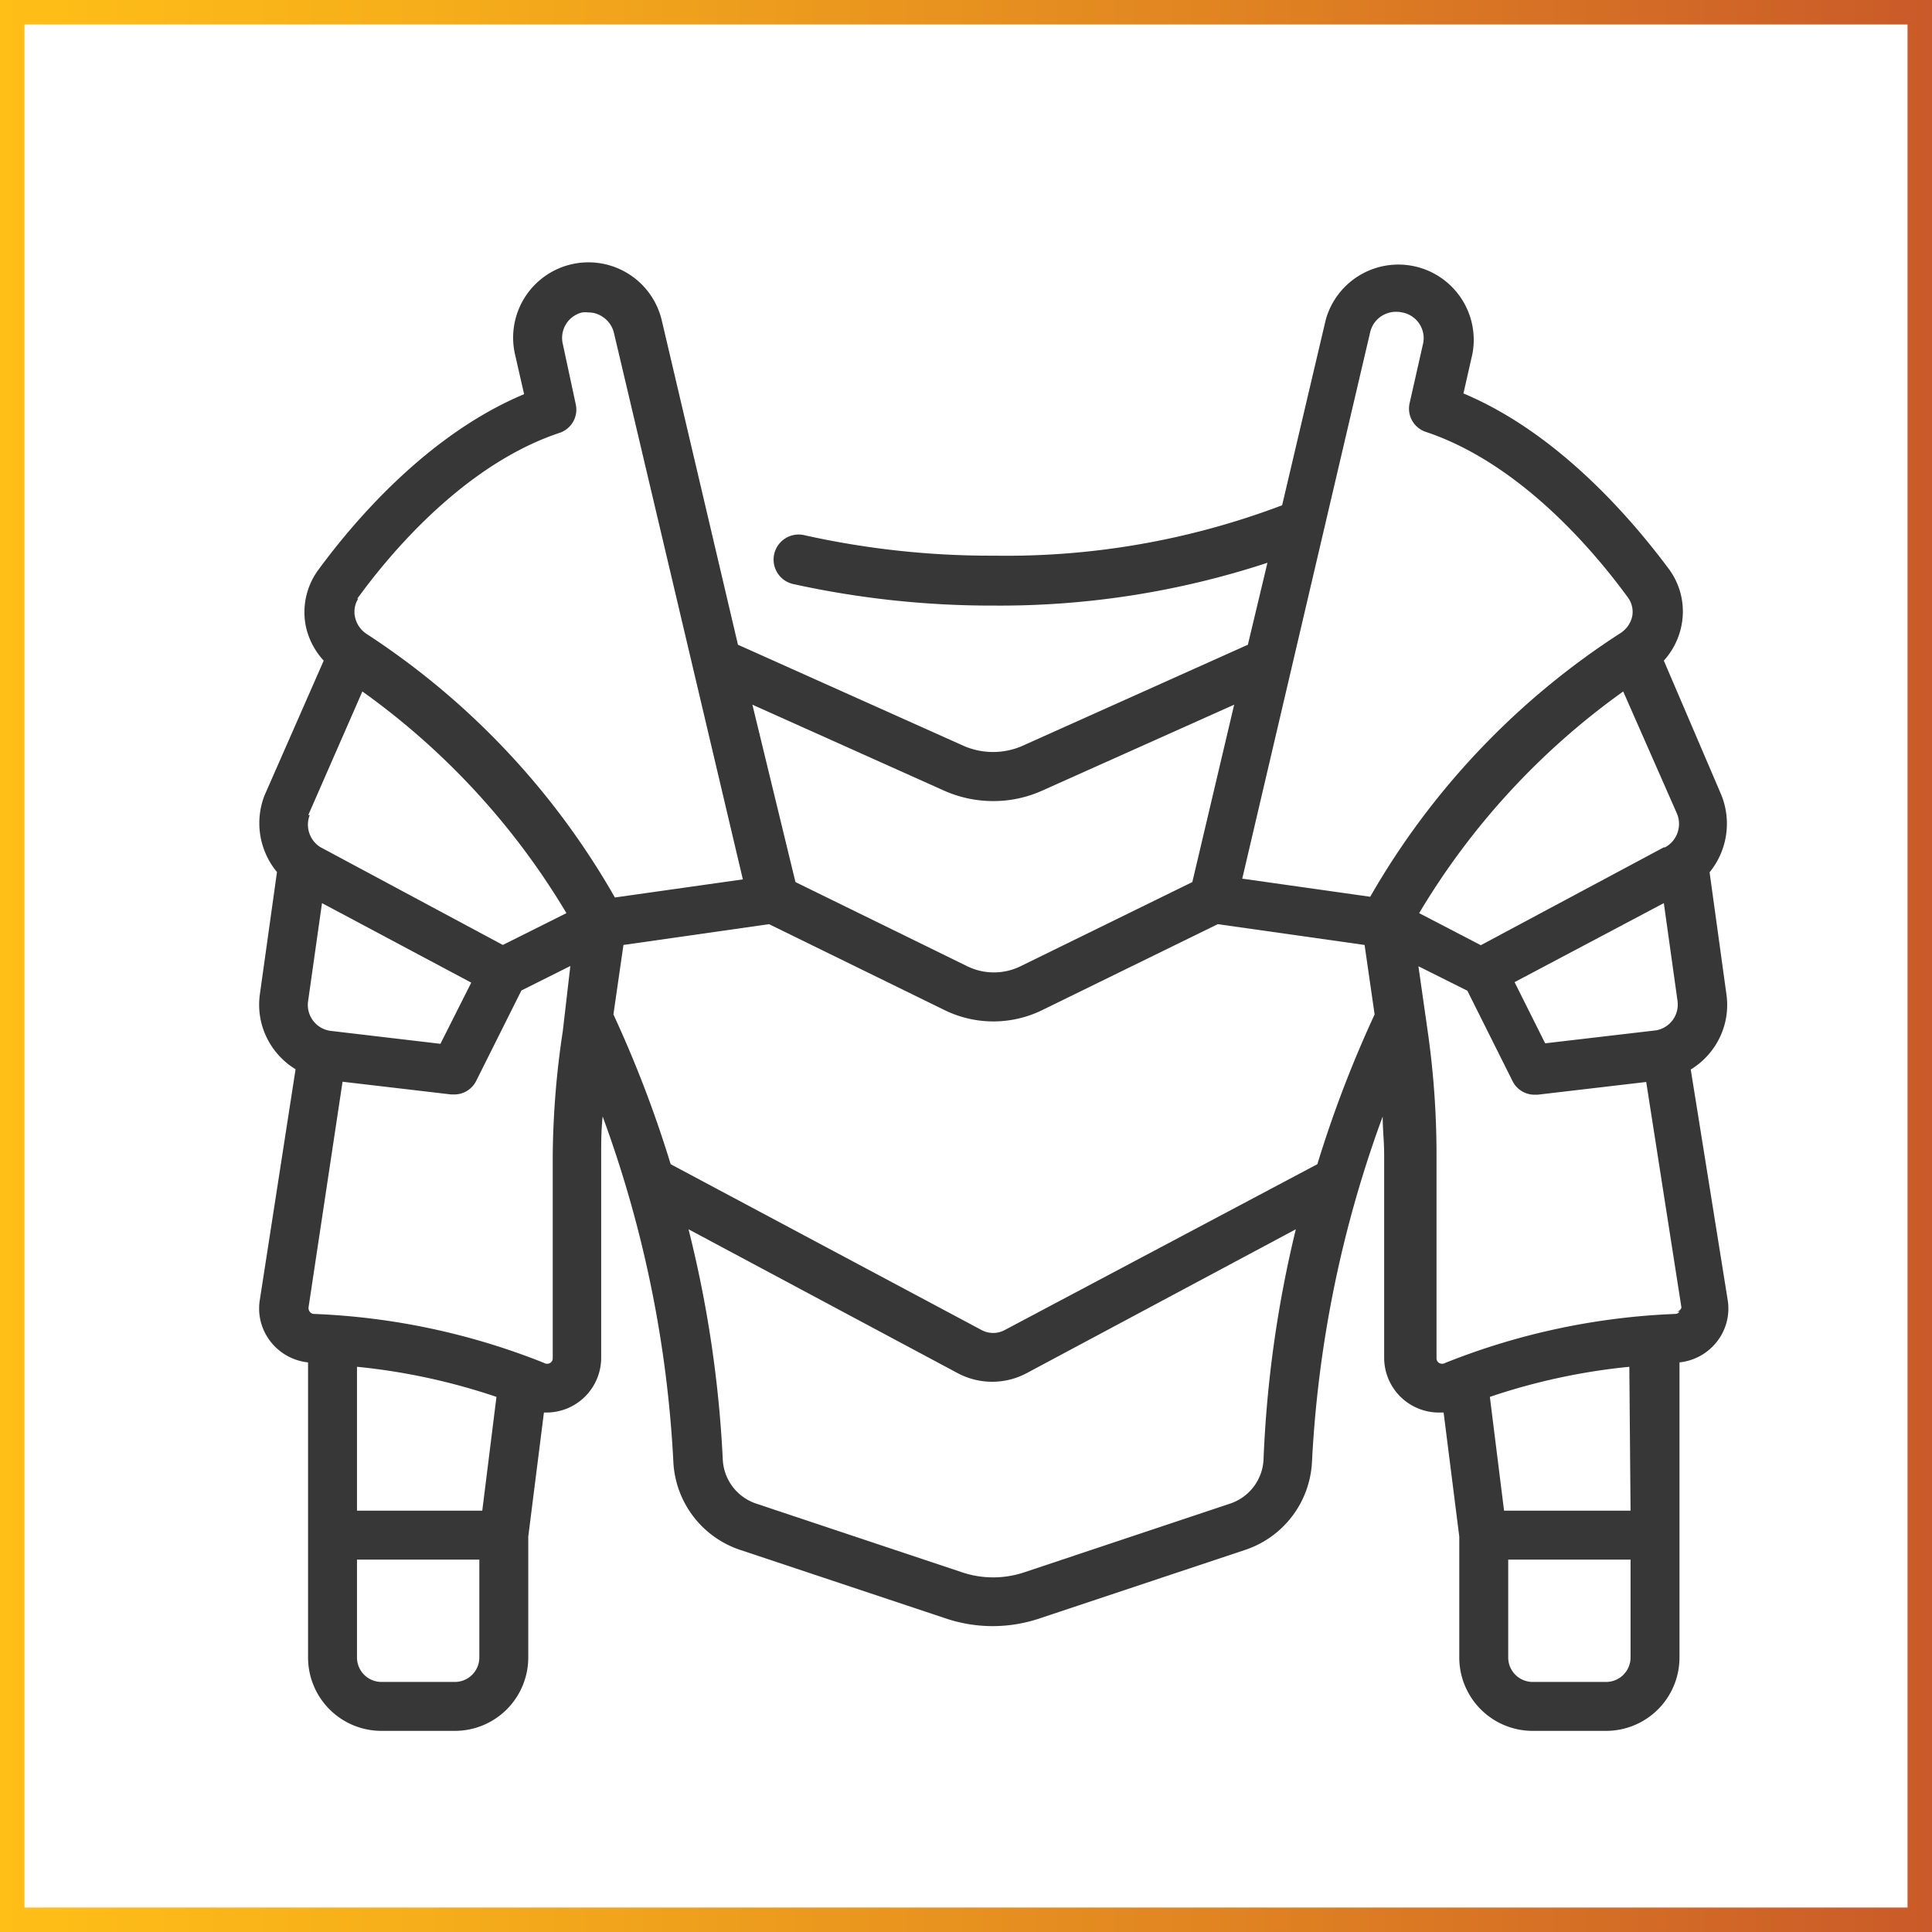 <svg xmlns="http://www.w3.org/2000/svg" xmlns:xlink="http://www.w3.org/1999/xlink" viewBox="0 0 78.96 78.96"><defs><style>.cls-1{fill:#373737;}.cls-2{fill:none;stroke-miterlimit:10;stroke:url(#Áåçûìÿííûé_ãðàäèåíò_200);}</style><linearGradient id="Áåçûìÿííûé_ãðàäèåíò_200" y1="39.48" x2="78.96" y2="39.48" gradientUnits="userSpaceOnUse"><stop offset="0" stop-color="#ffbf17"/><stop offset="0.22" stop-color="#f6ae1a"/><stop offset="0.66" stop-color="#df8122"/><stop offset="1" stop-color="#ca5a29"/></linearGradient></defs><g id="Layer_2" data-name="Layer 2"><g id="backrgound"><path class="cls-1" d="M11.09,54.87a2.23,2.23,0,0,0,1.5.81V67.74a3,3,0,0,0,3,3h3a3,3,0,0,0,3-3V62.8l.64-5.07h.1a2.24,2.24,0,0,0,2.24-2.23l0-8.29c0-.53,0-1,.06-1.58a47.93,47.93,0,0,1,2.89,14.12,4,4,0,0,0,2.72,3.59l8.43,2.81a6,6,0,0,0,3.8,0l8.43-2.81a4,4,0,0,0,2.72-3.59,47.85,47.85,0,0,1,2.89-14.12c0,.53.06,1,.06,1.58l0,8.29a2.24,2.24,0,0,0,2.24,2.23H59l.64,5.07v4.94a3,3,0,0,0,3,3h3a3,3,0,0,0,3-3V55.68a2.23,2.23,0,0,0,1.5-.81,2.19,2.19,0,0,0,.47-1.74L69.1,43.71a3.11,3.11,0,0,0,.87-.79,3.07,3.07,0,0,0,.59-2.27l-.69-5a3.14,3.14,0,0,0,.48-3.16L68,27a3,3,0,0,0,.72-1.43,2.92,2.92,0,0,0-.51-2.31c-1.49-2-4.49-5.54-8.4-7.18l.37-1.63a3.08,3.08,0,0,0-6-1.37l-1.78,7.57a31.8,31.8,0,0,1-11.76,2.06,35,35,0,0,1-7.78-.84,1,1,0,1,0-.44,2,37.73,37.73,0,0,0,8.22.88A35,35,0,0,0,51.8,23L51,26.35l-9.23,4.14a3,3,0,0,1-2.37,0l-9.24-4.14L27.05,13.11a3.07,3.07,0,0,0-6,1.38l.37,1.62c-3.92,1.64-6.92,5.15-8.41,7.18a2.92,2.92,0,0,0-.51,2.31A3,3,0,0,0,13.23,27l-2.42,5.51a3.13,3.13,0,0,0,.51,3.13l-.7,5a3.07,3.07,0,0,0,.59,2.27,3.11,3.11,0,0,0,.87.79l-1.46,9.42A2.19,2.19,0,0,0,11.09,54.87Zm8.62,6.87H14.59V55.86a25.63,25.63,0,0,1,5.7,1.23Zm-.12,6a1,1,0,0,1-1,1h-3a1,1,0,0,1-1-1v-4h5Zm3-20.53,0,8.3a.22.22,0,0,1-.1.19.25.25,0,0,1-.26,0,28.31,28.31,0,0,0-9.39-2,.22.22,0,0,1-.18-.09.26.26,0,0,1-.05-.18L14,44.21l4.44.52h.12a1,1,0,0,0,.9-.55l1.85-3.7,2-1L23,42.15A35.66,35.66,0,0,0,22.59,47.21Zm-9.43-10.3,6.1,3.25L18,42.66l-4.5-.53a1.07,1.07,0,0,1-.91-1.2Zm18.27.86,7.17,3.51a4.53,4.53,0,0,0,4,0l7.17-3.51,6,.85.41,2.84a47.78,47.78,0,0,0-2.34,6.12L41.06,54.36a1,1,0,0,1-.94,0L27.41,47.58a47.78,47.78,0,0,0-2.34-6.12l.41-2.84ZM51.64,59.66a2,2,0,0,1-1.36,1.79l-8.42,2.81a4,4,0,0,1-2.54,0L30.9,61.45a2,2,0,0,1-1.36-1.79,47.87,47.87,0,0,0-1.4-9.42l11,5.88a3,3,0,0,0,2.82,0l11-5.88A47.75,47.75,0,0,0,51.64,59.66Zm15,2.08H61.47l-.58-4.65a25.63,25.63,0,0,1,5.7-1.23Zm0,6a1,1,0,0,1-1,1h-3a1,1,0,0,1-1-1v-4h5Zm2-14.13a.22.22,0,0,1-.18.09,28.31,28.31,0,0,0-9.39,2,.25.25,0,0,1-.26,0,.22.22,0,0,1-.1-.19l0-8.3a35.66,35.66,0,0,0-.36-5.06l-.38-2.66,2,1,1.85,3.7a1,1,0,0,0,.9.55h.12l4.44-.52,1.44,9.22A.26.26,0,0,1,68.54,53.61ZM68,36.91l.56,4a1.07,1.07,0,0,1-.88,1.2l-4.53.53-1.25-2.5Zm0-2.28-7.48,4L58,37.32a30,30,0,0,1,8.34-9.06l2.2,5A1.09,1.09,0,0,1,68.05,34.63Zm-12-21.06a1.08,1.08,0,0,1,.49-.67,1.12,1.12,0,0,1,.82-.13A1.07,1.07,0,0,1,58.17,14l-.56,2.48a1,1,0,0,0,.66,1.17c3.81,1.27,6.82,4.79,8.27,6.78a1,1,0,0,1,.17.75,1.1,1.1,0,0,1-.49.7A31.38,31.38,0,0,0,56,36.65l-5.23-.74ZM38.6,32.32a4.94,4.94,0,0,0,2,.42,4.87,4.87,0,0,0,2-.43l7.84-3.51-1.71,7.25-7,3.43a2.48,2.48,0,0,1-2.22,0l-7-3.43L30.75,28.8Zm-24-7.85c1.45-2,4.46-5.51,8.27-6.78a1,1,0,0,0,.66-1.17L23,14.05a1.07,1.07,0,0,1,.79-1.28,1.09,1.09,0,0,1,.26,0,1,1,0,0,1,.55.16,1.08,1.08,0,0,1,.49.67l5.27,22.34-5.23.74A31.38,31.38,0,0,0,15,25.92a1.1,1.1,0,0,1-.49-.7A1,1,0,0,1,14.64,24.47Zm-2,8.84,2.21-5.05a30,30,0,0,1,8.34,9.06l-2.6,1.3-7.46-4A1.08,1.08,0,0,1,12.66,33.31Z"/><rect class="cls-2" x="0.5" y="0.5" width="77.96" height="77.96"/></g></g></svg>